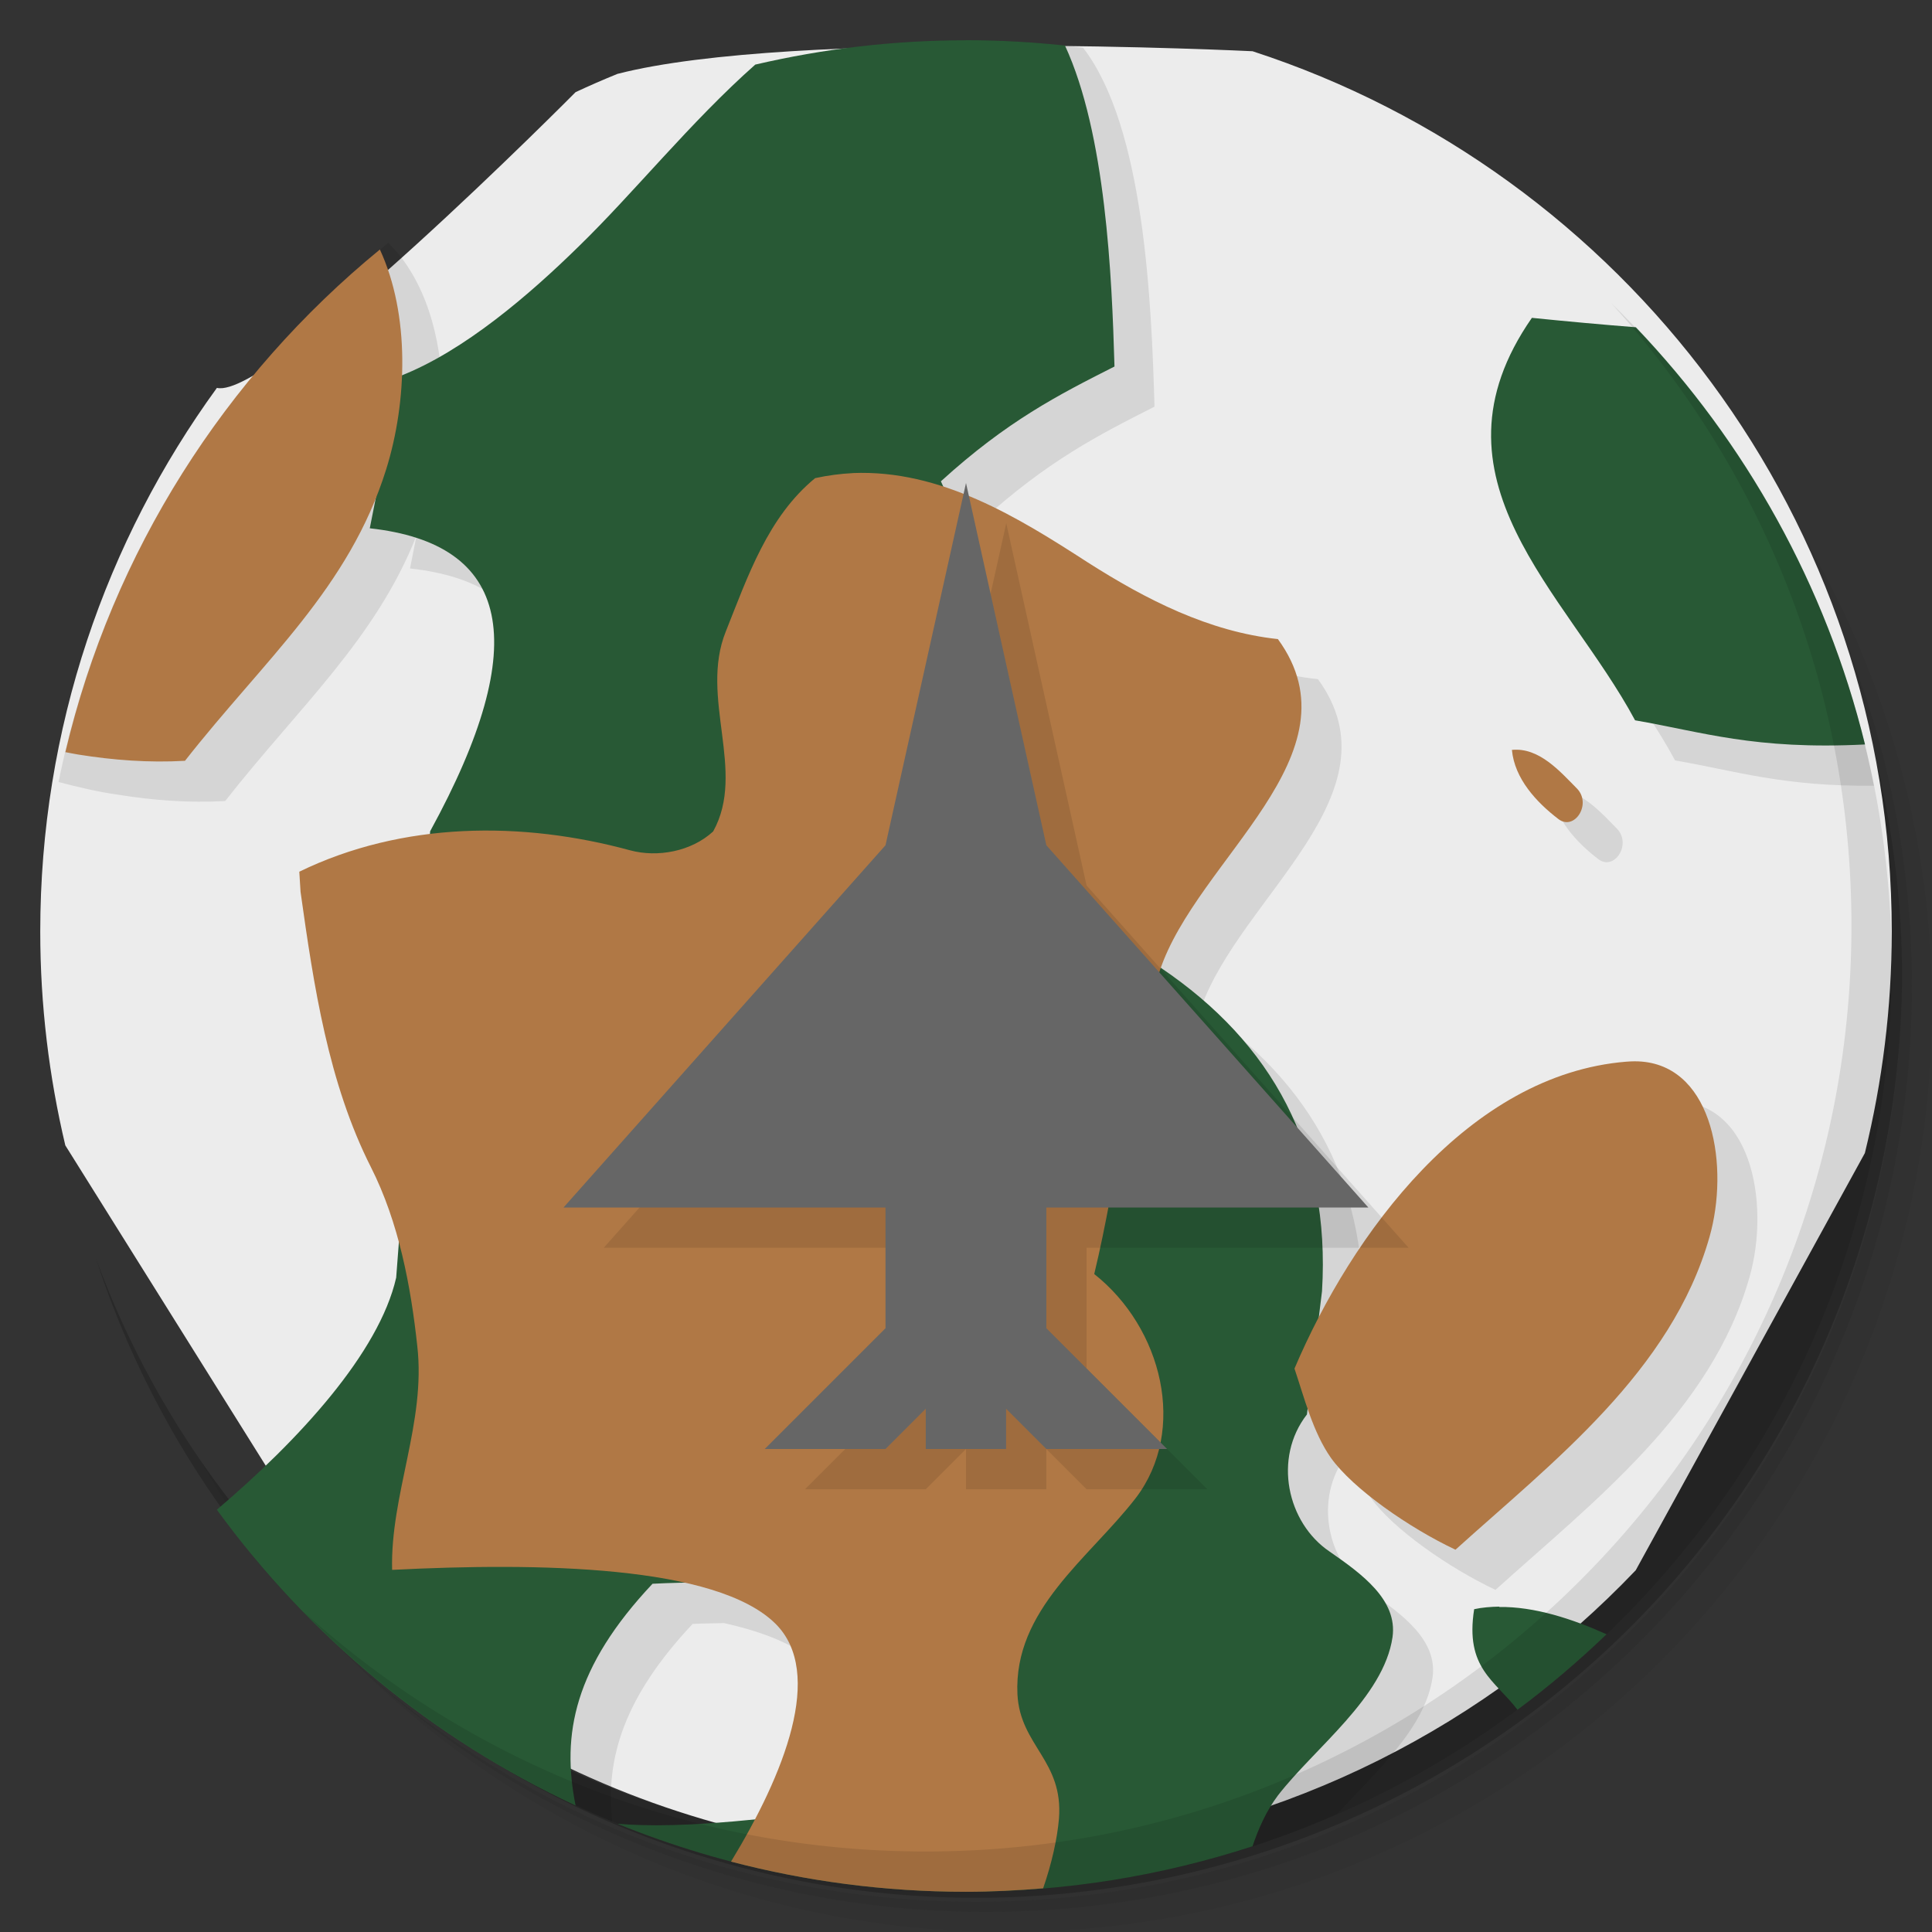<?xml version="1.0" encoding="UTF-8" standalone="no"?>
<svg
   xmlns:dc="http://purl.org/dc/elements/1.1/"
   xmlns:cc="http://creativecommons.org/ns#"
   xmlns:rdf="http://www.w3.org/1999/02/22-rdf-syntax-ns#"
   xmlns:svg="http://www.w3.org/2000/svg"
   xmlns="http://www.w3.org/2000/svg"
   xmlns:sodipodi="http://sodipodi.sourceforge.net/DTD/sodipodi-0.dtd"
   xmlns:inkscape="http://www.inkscape.org/namespaces/inkscape"
   viewBox="0 0 48 48"
   id="svg2"
   version="1.1"
   inkscape:version="0.91 r13725"
   sodipodi:docname="steam_icon_222750.svg">
  <rect x="0" y="0" width="48" height="48" fill="#333333" stroke="none"/>
  <sodipodi:namedview
     pagecolor="#ffffff"
     bordercolor="#666666"
     borderopacity="1"
     objecttolerance="10"
     gridtolerance="10"
     guidetolerance="10"
     inkscape:pageopacity="0"
     inkscape:pageshadow="2"
     inkscape:window-width="640"
     inkscape:window-height="480"
     id="namedview53"
     showgrid="false"
     inkscape:zoom="4.9166667"
     inkscape:cx="24"
     inkscape:cy="24"
     inkscape:current-layer="svg2" />
  <defs
     id="defs4">
    <linearGradient
       id="linearGradient3764"
       x1="1"
       x2="47"
       gradientUnits="userSpaceOnUse"
       gradientTransform="matrix(0,1,1,0,-1.5e-6,-0.854)">
      <stop
         style="stop-color:#2f1e0d;stop-opacity:1"
         id="stop7" />
      <stop
         offset="1"
         style="stop-color:#3f2811;stop-opacity:1"
         id="stop9" />
    </linearGradient>
  </defs>
  <g
     id="g11">
    <path
       d="m 36.31 5 c 5.859 4.062 9.688 10.831 9.688 18.5 c 0 12.426 -10.07 22.5 -22.5 22.5 c -7.669 0 -14.438 -3.828 -18.5 -9.688 c 1.037 1.822 2.306 3.499 3.781 4.969 c 4.085 3.712 9.514 5.969 15.469 5.969 c 12.703 0 23 -10.298 23 -23 c 0 -5.954 -2.256 -11.384 -5.969 -15.469 c -1.469 -1.475 -3.147 -2.744 -4.969 -3.781 z m 4.969 3.781 c 3.854 4.113 6.219 9.637 6.219 15.719 c 0 12.703 -10.297 23 -23 23 c -6.081 0 -11.606 -2.364 -15.719 -6.219 c 4.16 4.144 9.883 6.719 16.219 6.719 c 12.703 0 23 -10.298 23 -23 c 0 -6.335 -2.575 -12.06 -6.719 -16.219 z"
       style="opacity:0.05"
       id="path13" />
    <path
       d="m 41.28 8.781 c 3.712 4.085 5.969 9.514 5.969 15.469 c 0 12.703 -10.297 23 -23 23 c -5.954 0 -11.384 -2.256 -15.469 -5.969 c 4.113 3.854 9.637 6.219 15.719 6.219 c 12.703 0 23 -10.298 23 -23 c 0 -6.081 -2.364 -11.606 -6.219 -15.719 z"
       style="opacity:0.1"
       id="path15" />
    <path
       d="m 31.25 2.375 c 8.615 3.154 14.75 11.417 14.75 21.13 c 0 12.426 -10.07 22.5 -22.5 22.5 c -9.708 0 -17.971 -6.135 -21.12 -14.75 a 23 23 0 0 0 44.875 -7 a 23 23 0 0 0 -16 -21.875 z"
       style="opacity:0.2"
       id="path17" />
  </g>
  <g
     id="g19">
    <path
       d="m 26.459,46.013 c -2.841,-2.368 -5.06,-1.991 -7.695,-0.473 -3.478,-0.81 -6.654,-2.405 -9.326,-4.594 l -7.813,-12.486 -0.002,-0.002 c -0.404,-1.706 -0.623,-3.483 -0.623,-5.313 0,-5.05 1.631,-9.714 4.389,-13.508 1.318,0.31 8.912,-7.348 8.912,-7.348 0.343,-0.16 0.691,-0.312 1.043,-0.455 0.001,0 0.003,0 0.004,0 4.358,-1.121 15.771,-0.561 15.771,-0.561 C 40.336,4.271 47,12.927 47,23.144 c 0,1.898 -0.235,3.74 -0.668,5.504 l -5.693,10.365 c -3.657,3.833 -8.62,6.407 -14.18,6.998 z"
       style="fill:#ececec;fill-opacity:1"
       id="path21"
       inkscape:connector-curvature="0" />
    <path
       d="m 24 1 c -0.734 0 -1.458 0.038 -2.174 0.105 -2.528 1.411 -4.523 4.153 -6.451 6.02 -1.194 1.171 -2.813 2.568 -4.387 3.195 0.055 -1.425 -0.226 -2.876 -1.014 -3.918 -0.099 -0.13 -0.214 -0.249 -0.328 -0.369 -4.135 3.307 -7.105 8.01 -8.191 13.396 c 0.49 0.129 0.982 0.245 1.484 0.316 0.879 0.141 1.762 0.207 2.656 0.156 1.821 -2.323 3.739 -4.02 4.754 -6.596 l -0.162 0.818 c 3.477 0.383 4.082 2.813 1.5 7.527 l -0.006 0.072 c -1.116 0.135 -2.212 0.43 -3.244 0.932 l 0.031 0.5 c 0.328 2.336 0.688 4.746 1.75 6.844 0.301 0.595 0.516 1.235 0.689 1.887 l -0.064 0.855 c -0.436 1.916 -2.515 4.135 -4.596 5.883 c 2.38 2.886 5.452 5.178 8.961 6.631 -0.166 -1.55 0.278 -3.076 2 -4.908 0.279 -0.014 0.526 -0.015 0.783 -0.02 0.982 0.22 1.798 0.539 2.279 1.018 1.022 1.026 0.469 2.969 -0.518 4.854 -0.534 0.053 -0.964 0.084 -1.373 0.107 c 1.798 0.451 3.678 0.693 5.615 0.693 c 3.283 0 6.403 -0.692 9.229 -1.932 0.938 -1.027 2.183 -2.12 2.369 -3.395 0.129 -0.93 -0.771 -1.574 -1.564 -2.125 -1.059 -0.715 -1.406 -2.324 -0.563 -3.406 l 0.018 -0.146 c 0.152 0.438 0.326 0.866 0.578 1.225 0.547 0.766 1.934 1.734 3.094 2.281 2.414 -2.18 5.367 -4.43 6.313 -7.777 0.516 -1.82 0.059 -4.531 -2.063 -4.348 l -0.004 0 c -3.427 0.276 -6.076 3.334 -7.639 6.336 l 0.078 -0.635 c 0.215 -3.543 -1.238 -6.163 -4 -8.03 l -0.002 -0.002 c 0.965 -2.751 4.978 -5.33 2.906 -8.17 -1.719 -0.184 -3.277 -0.984 -4.719 -1.902 -1.115 -0.722 -2.308 -1.465 -3.596 -1.885 l -0.059 -0.131 c 1.648 -1.5 2.921 -2.148 4.313 -2.852 c -0.075 -2.621 -0.256 -6.95 -1.773 -8.916 -0.956 -0.121 -1.927 -0.191 -2.916 -0.191 m 15.06 7.896 c -2.781 4 0.855 6.816 2.563 10 1.509 0.259 2.698 0.654 4.941 0.627 c -0.773 -3.915 -2.539 -7.473 -5.03 -10.4 -0.802 -0.064 -1.628 -0.14 -2.479 -0.227 m -0.494 10.734 c 0.066 0.715 0.609 1.301 1.156 1.719 0.395 0.301 0.832 -0.367 0.465 -0.754 -0.425 -0.429 -0.943 -1.032 -1.621 -0.965 z"
       style="fill:#000;fill-opacity:0.098"
       id="path23" />
    <path
       d="m 24 1 c -1.802 0 -3.553 0.213 -5.236 0.605 c -1.607 1.423 -3.02 3.191 -4.389 4.52 c -1.207 1.184 -2.848 2.602 -4.438 3.219 l -0.75 3.781 c 3.477 0.383 4.082 2.813 1.5 7.527 l -0.844 11.09 c -0.426 1.872 -2.423 4.04 -4.455 5.766 c 2.287 3.146 5.352 5.689 8.912 7.348 c -0.354 -1.761 -0.035 -3.441 1.912 -5.508 c 0.445 -0.023 0.867 -0.031 1.25 -0.031 c 5.742 0.008 4.666 2.703 1.404 5.875 c -1.778 0.182 -2.773 0.182 -3.523 0.119 c 2.673 1.087 5.593 1.689 8.656 1.689 c 2.486 0 4.877 -0.4 7.119 -1.129 c 0.151 -0.447 0.343 -0.877 0.629 -1.26 c 0.914 -1.184 2.631 -2.438 2.85 -3.938 c 0.129 -0.93 -0.771 -1.574 -1.564 -2.125 c -1.059 -0.715 -1.406 -2.324 -0.563 -3.406 l 0.375 -3.064 c 0.215 -3.543 -1.238 -6.163 -4 -8.03 l -5.469 -12.09 c 1.648 -1.5 2.921 -2.148 4.313 -2.852 c -0.065 -2.262 -0.218 -5.784 -1.23 -7.975 c -0.808 -0.086 -1.628 -0.133 -2.459 -0.133 z m 14.06 6.896 c -2.781 4 0.855 6.816 2.563 10 c 1.671 0.287 2.957 0.738 5.713 0.6 c -0.972 -3.958 -2.969 -7.51 -5.693 -10.365 c -0.833 -0.066 -1.694 -0.144 -2.582 -0.234 z m -0.814 32.02 c -0.207 0.004 -0.43 0.021 -0.621 0.064 c -0.232 1.471 0.52 1.766 1.076 2.498 c 0.778 -0.578 1.515 -1.206 2.213 -1.875 c -0.851 -0.383 -1.794 -0.691 -2.668 -0.678 l 0 -0.01 z"
       style="fill:#285935;fill-opacity:1"
       id="path25" />
    <path
       d="m 9.438 6.199 c -3.837 3.143 -6.635 7.502 -7.814 12.488 c 0.106 0.018 0.21 0.043 0.316 0.059 c 0.879 0.141 1.762 0.207 2.656 0.156 c 1.973 -2.516 4.074 -4.281 5 -7.246 c 0.522 -1.676 0.593 -3.839 -0.158 -5.457 z m 11.75 5.553 l 0.002 0.002 c -0.309 0.016 -0.613 0.055 -0.938 0.125 c -1.176 0.965 -1.674 2.444 -2.221 3.813 c -0.66 1.648 0.517 3.469 -0.313 4.965 c -0.543 0.5 -1.383 0.652 -2.063 0.469 c -2.68 -0.73 -5.648 -0.719 -8.219 0.531 l 0.031 0.5 c 0.328 2.336 0.688 4.746 1.75 6.844 c 0.691 1.367 0.99 2.953 1.15 4.438 c 0.219 1.902 -0.672 3.696 -0.625 5.564 c 3.625 -0.184 8.06 -0.121 9.531 1.344 c 1.215 1.22 0.211 3.732 -1.111 5.904 c 1.864 0.488 3.819 0.75 5.836 0.75 c 0.647 0 1.285 -0.034 1.918 -0.086 c 0.213 -0.612 0.352 -1.236 0.393 -1.727 c 0.117 -1.449 -0.965 -1.813 -1.031 -3.094 c -0.098 -2.105 1.778 -3.375 2.939 -4.875 c 1.289 -1.688 0.66 -4.23 -1.031 -5.566 c 0.594 -2.465 0.828 -5.061 1.625 -7.525 c 0.914 -2.781 5.03 -5.383 2.938 -8.25 c -1.719 -0.184 -3.277 -0.984 -4.719 -1.902 c -1.738 -1.125 -3.66 -2.313 -5.844 -2.223 z m 16.375 6.879 c 0.066 0.715 0.609 1.301 1.156 1.719 c 0.395 0.301 0.832 -0.367 0.465 -0.754 c -0.425 -0.429 -0.943 -1.032 -1.621 -0.965 z m 3.227 7.744 c -0.12 -0.01 -0.246 -0.009 -0.379 0.002 l -0.004 0 c -3.922 0.316 -6.824 4.277 -8.246 7.625 c 0.246 0.734 0.461 1.586 0.906 2.219 c 0.547 0.766 1.934 1.734 3.094 2.281 c 2.414 -2.18 5.367 -4.43 6.313 -7.777 c 0.484 -1.706 0.113 -4.196 -1.684 -4.35 z"
       style="fill:#b07845;fill-opacity:1"
       id="path27" />
  </g>
  <g
     id="g29">
    <g
       id="g31">
      <g
         transform="translate(1,1)"
         id="g33">
        <g
           style="opacity:0.1"
           id="g35">
          <!-- color: #3f2811 -->
          <g
             id="g37">
            <path
               d="m 14 30 l 8 -9 l 2 -9 l 1.996 9 l 8 9 l -8 0 l 0 3 l 3 3 l -3 0 l -1 -1 l 0 1 l -1.996 0 l 0 -1 l -1 1 l -3 0 l 3 -3 l 0 -3 m -8 0"
               style="fill:#000;fill-opacity:1;stroke:none;fill-rule:nonzero"
               id="path39" />
          </g>
        </g>
      </g>
    </g>
  </g>
  <g
     id="g41">
    <g
       id="g43">
      <!-- color: #3f2811 -->
      <g
         id="g45">
        <path
           d="m 14 30 l 8 -9 l 2 -9 l 1.996 9 l 8 9 l -8 0 l 0 3 l 3 3 l -3 0 l -1 -1 l 0 1 l -1.996 0 l 0 -1 l -1 1 l -3 0 l 3 -3 l 0 -3 m -8 0"
           style="fill:#666666;fill-opacity:1;stroke:none;fill-rule:nonzero"
           id="path47" />
      </g>
    </g>
  </g>
  <g
     id="g49">
    <path
       d="m 40.03 7.531 c 3.712 4.084 5.969 9.514 5.969 15.469 0 12.703 -10.297 23 -23 23 c -5.954 0 -11.384 -2.256 -15.469 -5.969 4.178 4.291 10.01 6.969 16.469 6.969 c 12.703 0 23 -10.298 23 -23 0 -6.462 -2.677 -12.291 -6.969 -16.469 z"
       style="opacity:0.1"
       id="path51" />
  </g>
</svg>
